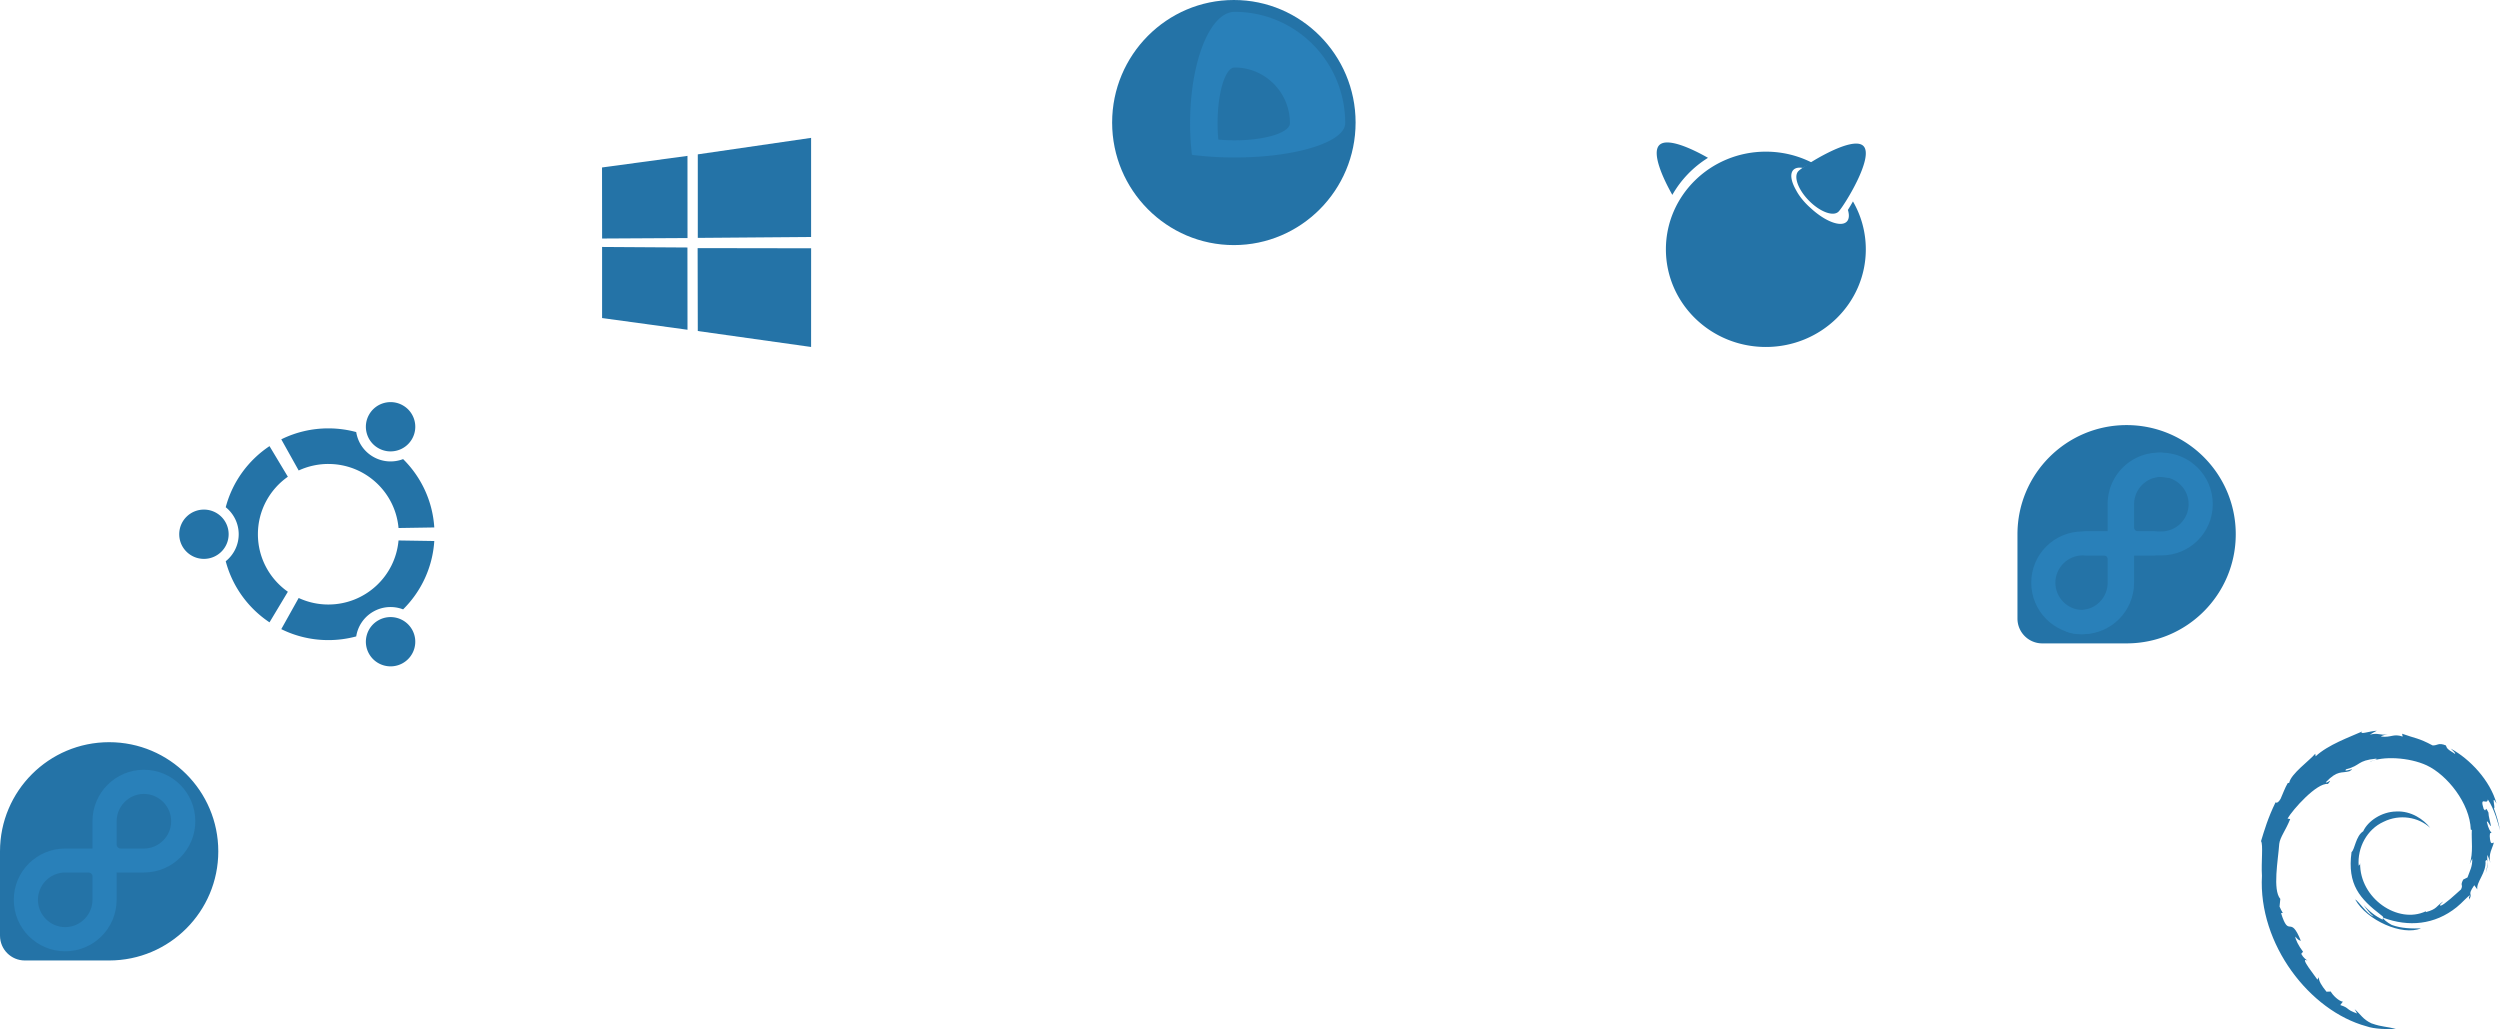 <svg width="1088" height="448" viewBox="0 0 1088 448" xmlns="http://www.w3.org/2000/svg"><title>graphic 2</title><g fill="none"><path d="M262 72.884l37.189-5.049.016 35.761-37.171.211L262 72.884zm37.171 34.832l.029 35.793-37.171-5.095-.002-30.938 37.144.24zm4.508-40.542L352.99 60v43.141l-49.31.39V67.174zM353 108.053L352.988 151l-49.309-6.938-.069-36.09 49.39.081zM99.504 232.498c0 5.923-4.813 10.724-10.756 10.724-5.935 0-10.748-4.8-10.748-10.724 0-5.922 4.813-10.723 10.748-10.723 5.94 0 10.756 4.801 10.756 10.723zm61.166 52.14c2.968 5.127 9.542 6.884 14.683 3.925 5.142-2.96 6.904-9.519 3.935-14.647-2.968-5.129-9.541-6.884-14.683-3.924-5.142 2.961-6.904 9.52-3.935 14.646zm18.618-93.556c2.969-5.128 1.21-11.687-3.935-14.644-5.138-2.96-11.715-1.203-14.683 3.923-2.969 5.129-1.207 11.687 3.935 14.646 5.142 2.964 11.717 1.205 14.683-3.925zm-36.386 10.837c16.02 0 29.166 12.247 30.538 27.87l15.56-.243c-.738-11.61-5.787-22.05-13.567-29.75a15.127 15.127 0 0 1-13.02-1.004 15.06 15.06 0 0 1-7.383-10.755 46.358 46.358 0 0 0-12.128-1.609 46.1 46.1 0 0 0-20.488 4.77l7.571 13.56a30.656 30.656 0 0 1 12.917-2.84zm-30.66 30.579c0-10.345 5.152-19.49 13.035-25.024l-7.988-13.317c-9.254 6.162-16.147 15.566-19.054 26.586 3.44 2.766 5.647 7.002 5.647 11.755 0 4.755-2.205 8.99-5.647 11.756 2.907 11.023 9.8 20.426 19.054 26.59l7.988-13.318c-7.883-5.534-13.036-14.68-13.036-25.028zm30.66 30.585a30.617 30.617 0 0 1-12.918-2.843l-7.572 13.56a46.08 46.08 0 0 0 20.488 4.77c4.193 0 8.263-.56 12.128-1.607a15.053 15.053 0 0 1 7.383-10.756c4.122-2.375 8.9-2.59 13.02-1.004 7.78-7.703 12.827-18.142 13.567-29.752l-15.56-.243c-1.37 15.623-14.515 27.875-30.536 27.875z" fill="#2473A7"/><g fill="#2473A7"><path d="M810.959 63.543c4.823 4.866-8.55 26.254-10.81 28.537-2.26 2.278-8.003.182-12.824-4.685-4.824-4.866-6.902-10.662-4.641-12.943 2.26-2.283 23.452-15.777 28.275-10.909m-67.645 5.148c-7.364-4.216-17.843-8.907-21.177-5.543-3.377 3.408 1.441 14.22 5.664 21.666a45.514 45.514 0 0 1 15.513-16.123"/><path d="M804.208 91.354c.673 2.232.552 4.076-.54 5.142-2.552 2.494-9.446-.161-15.66-5.94-.44-.384-.869-.78-1.286-1.188-2.247-2.196-3.996-4.533-5.114-6.686-2.176-3.815-2.72-7.184-1.076-8.792.897-.875 2.33-1.113 4.08-.806a84.849 84.849 0 0 1 3.965-2.295C782.572 67.73 775.744 66 768.5 66c-24.024 0-43.5 19.026-43.5 42.5 0 23.472 19.477 42.5 43.5 42.5 24.025 0 43.5-19.028 43.5-42.5a41.54 41.54 0 0 0-5.594-20.85 81.673 81.673 0 0 1-2.198 3.704"/></g><path d="M536.981 0C507.764 0 484 23.924 484 53.332c0 29.409 23.764 53.332 52.981 53.332 29.208 0 52.975-23.923 52.975-53.332C589.956 23.924 566.189 0 536.98 0z" fill="#2473A7"/><path d="M537.32 5.155c-8.519 0-15.744 13.719-18.354 32.786a116.31 116.31 0 0 0-.954 11.192 113.718 113.718 0 0 0 0 8.919c.12 3.211.362 6.334.718 9.334 3.995.52 8.267.874 12.722 1.042 1.926.072 3.88.116 5.87.116 1.983 0 3.943-.044 5.863-.116 4.46-.168 8.73-.521 12.727-1.042.44-.056.873-.118 1.311-.182 16.639-2.352 28.214-7.559 28.214-13.611 0-26.753-21.545-48.438-48.116-48.438z" fill="#2980B9"/><path d="M557.223 39.98c-.483-.708-1-1.387-1.552-2.039-4.415-5.238-10.991-8.567-18.35-8.567-2.385 0-4.509 3.676-5.87 9.383-.54 2.276-.959 4.873-1.229 7.69a76.436 76.436 0 0 0-.328 7.146c0 2.485.115 4.887.328 7.144a74.94 74.94 0 0 0 7.1.33c2.469 0 4.851-.116 7.096-.33 4.935-.472 9.195-1.427 12.213-2.685 2.98-1.241 4.744-2.787 4.744-4.459 0-5.046-1.531-9.732-4.152-13.612zM973 232.502C973 206.268 951.733 185 925.5 185c-26.222 0-47.48 21.25-47.499 47.469l-.001-.002v36.76h.001c.015 5.954 4.842 10.773 10.8 10.773l.05-.002.004.002h36.664c26.225-.01 47.481-21.27 47.481-47.498" fill="#2473A7"/><path d="M940.624 197c-12.362 0-22.377 10.026-22.377 22.401v11.884h-11.87c-12.362 0-22.377 9.94-22.377 22.314C884 265.974 894.015 276 906.376 276s22.377-10.026 22.377-22.401v-11.884h11.87c12.361 0 22.377-9.939 22.377-22.314S952.984 197 940.624 197zm0 10.517c6.525 0 11.87 5.351 11.87 11.884 0 6.531-5.345 11.884-11.87 11.884h-10.155c-.923 0-1.716-.795-1.716-1.717V219.4c.011-6.524 5.354-11.884 11.87-11.884zm-34.248 34.198h10.138c.921 0 1.733.707 1.733 1.63v10.254c-.01 6.522-5.353 11.884-11.87 11.884-6.525 0-11.872-5.353-11.872-11.884 0-6.532 5.347-11.884 11.871-11.884z" fill="#2980B9"/><path d="M917.244 231.262v-11.868c0-12.368 9.967-22.394 22.262-22.394 1.866 0 3.192.21 4.92.666 2.516.663 4.572 2.738 4.574 5.154 0 2.92-2.106 5.042-5.255 5.042-1.5 0-2.042-.29-4.24-.29-6.481 0-11.737 5.281-11.749 11.802v10.219c0 .922.742 1.669 1.66 1.669h7.72a5.193 5.193 0 0 1 5.2 5.214 5.188 5.188 0 0 1-5.2 5.211h-9.38v11.92c0 12.366-9.967 22.393-22.262 22.393-1.866 0-3.192-.212-4.918-.666-2.518-.662-4.575-2.739-4.576-5.154 0-2.92 2.107-5.042 5.255-5.042 1.5 0 2.043.29 4.239.29 6.482 0 11.74-5.283 11.75-11.803v-10.27c0-.92-.743-1.666-1.659-1.666h-.004l-7.716-.002a5.186 5.186 0 0 1-5.2-5.208c0-2.92 2.348-5.217 5.255-5.217h9.324" fill="#2980B9"/><path d="M1075.915 373.64c.13 3.509-1.02 5.213-2.059 8.227l-1.87.934c-1.528 2.982.152 1.893-.942 4.264-2.388 2.13-7.238 6.663-8.79 7.079-1.135-.025.767-1.345 1.016-1.86-3.194 2.2-2.563 3.304-7.448 4.644l-.142-.32c-12.043 5.691-28.774-5.586-28.554-20.97-.127.975-.366.731-.632 1.123-.622-7.914 3.64-15.864 10.829-19.115 7.03-3.493 15.273-2.061 20.306 2.656-2.765-3.639-8.272-7.496-14.793-7.14-6.392.105-12.373 4.184-14.368 8.614-3.274 2.069-3.655 7.98-5.08 9.063-1.922 14.17 3.61 20.29 12.968 27.493 1.469.996.413 1.149.61 1.907-3.109-1.46-5.954-3.668-8.296-6.37 1.243 1.825 2.584 3.6 4.317 4.993-2.933-.994-6.85-7.133-7.99-7.383 5.052 9.086 20.497 15.935 28.59 12.536-3.745.14-8.5.077-12.705-1.484-1.77-.913-4.17-2.802-3.74-3.155 11.04 4.14 22.441 3.134 31.992-4.554 2.432-1.902 5.086-5.136 5.854-5.18-1.155 1.746.198.84-.69 2.38 2.418-3.921-1.054-1.597 2.502-6.772l1.312 1.815c-.491-3.258 4.027-7.21 3.567-12.358 1.037-1.574 1.155 1.695.056 5.317 1.526-4.018.404-4.664.794-7.98.42 1.115.98 2.298 1.265 3.476-.994-3.884 1.017-6.538 1.517-8.796-.495-.218-1.534 1.716-1.774-2.87.036-1.991.554-1.043.752-1.534-.388-.225-1.41-1.752-2.03-4.68.447-.69 1.203 1.784 1.816 1.884-.395-2.328-1.073-4.103-1.102-5.89-1.793-3.761-.635.502-2.086-1.615-1.909-5.974 1.581-1.387 1.819-4.1 2.888 4.204 4.535 10.723 5.294 13.423-.578-3.292-1.51-6.482-2.652-9.567.88.373-1.415-6.77 1.144-2.04-2.731-10.084-11.679-19.507-19.913-23.927 1.005.925 2.276 2.087 1.822 2.27-4.097-2.447-3.377-2.64-3.964-3.674-3.333-1.363-3.555.112-5.76.003-6.29-3.35-7.5-2.995-13.288-5.092l.263 1.237c-4.165-1.393-4.853.526-9.354.003-.273-.213 1.443-.778 2.857-.983-4.028.535-3.84-.798-7.781.147.97-.684 1.999-1.138 3.034-1.719-3.283.2-7.842 1.92-6.435.354-5.356 2.402-14.871 5.772-20.21 10.8l-.168-1.127c-2.446 2.949-10.668 8.807-11.323 12.63l-.655.153c-1.271 2.165-2.097 4.617-3.106 6.843-1.664 2.85-2.44 1.097-2.203 1.545-3.275 6.667-4.904 12.268-6.308 16.865 1 1.503.025 9.049.402 15.087-1.642 29.829 20.845 58.787 45.426 65.472 3.603 1.297 8.96 1.25 13.517 1.378-5.376-1.545-6.07-.817-11.31-2.651-3.777-1.789-4.604-3.829-7.282-6.162l1.06 1.88c-5.248-1.866-3.052-2.309-7.323-3.666l1.132-1.483c-1.701-.13-4.506-2.877-5.272-4.403l-1.863.074c-2.235-2.768-3.427-4.767-3.34-6.316l-.6 1.077c-.682-1.174-8.229-10.393-4.313-8.247-.728-.665-1.695-1.084-2.743-3l.797-.913c-1.881-2.435-3.467-5.555-3.346-6.594 1.005 1.362 1.702 1.617 2.393 1.85-4.758-11.853-5.026-.651-8.627-12.065l.76-.06c-.582-.888-.94-1.845-1.408-2.787l.333-3.318c-3.424-3.972-.957-16.907-.462-24 .34-2.883 2.859-5.954 4.772-10.77l-1.166-.2c2.23-3.904 12.726-15.68 17.59-15.076 2.355-2.97-.469-.012-.93-.758 5.174-5.377 6.8-3.798 10.292-4.767 3.764-2.243-3.231.877-1.447-.855 6.51-1.668 4.612-3.795 13.103-4.642.896.511-2.077.79-2.824 1.454 5.422-2.666 17.16-2.058 24.788 1.478 8.844 4.154 18.787 16.427 19.18 27.974l.447.12c-.226 4.592.7 9.901-.907 14.777l1.086-2.31M95 370.502C95 344.268 73.733 323 47.5 323 21.278 323 .02 344.25 0 370.469v-.002 36.76h.001C.016 413.182 4.843 418 10.801 418l.05-.002.004.002h36.664C73.744 417.99 95 396.73 95 370.502" fill="#2473A7"/><path d="M62.624 335c-12.362 0-22.377 10.026-22.377 22.401v11.884h-11.87C16.014 369.285 6 379.225 6 391.6 6 403.974 16.015 414 28.376 414s22.377-10.026 22.377-22.401v-11.884h11.87C74.985 379.715 85 369.776 85 357.4S74.984 335 62.624 335zm0 10.517c6.525 0 11.87 5.351 11.87 11.884 0 6.531-5.345 11.884-11.87 11.884H52.469c-.923 0-1.716-.795-1.716-1.717V357.4c.011-6.524 5.354-11.884 11.87-11.884zm-34.248 34.198h10.138c.921 0 1.733.707 1.733 1.63v10.254c-.01 6.522-5.353 11.884-11.87 11.884-6.525 0-11.872-5.353-11.872-11.884 0-6.532 5.347-11.884 11.871-11.884z" fill="#2980B9"/></g></svg>